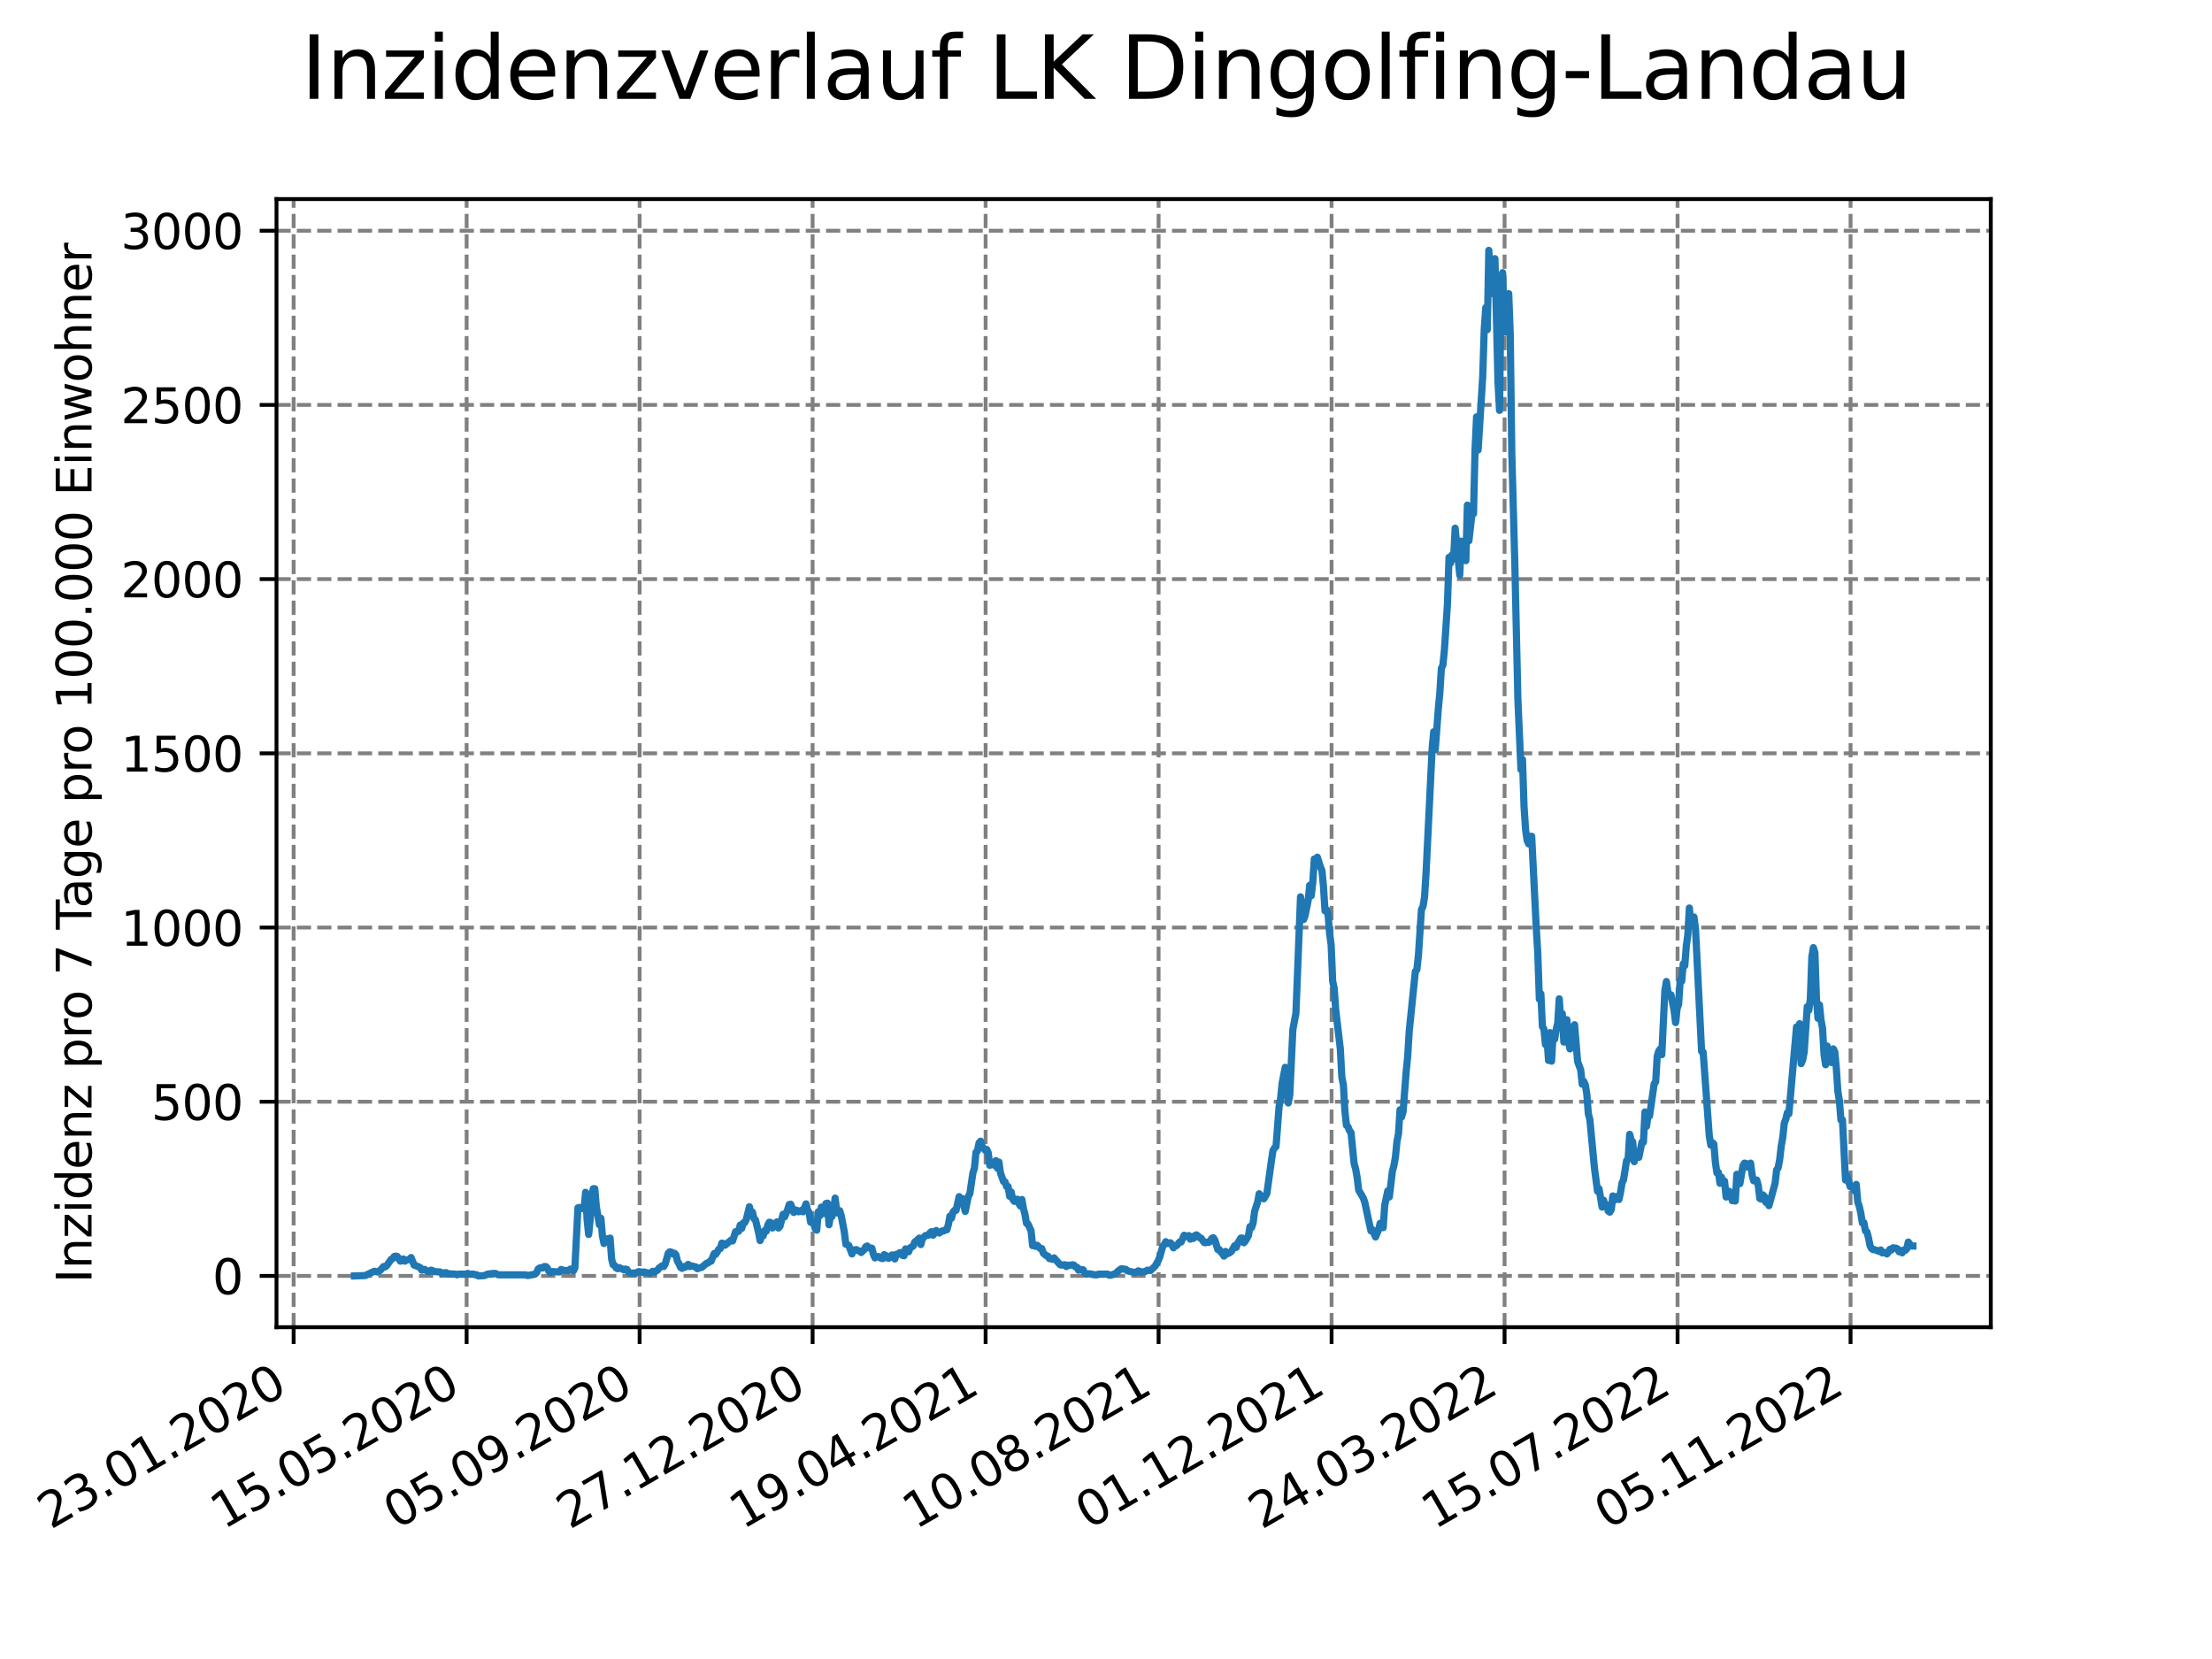 <?xml version="1.0" encoding="utf-8" standalone="no"?>
<!DOCTYPE svg PUBLIC "-//W3C//DTD SVG 1.1//EN"
  "http://www.w3.org/Graphics/SVG/1.1/DTD/svg11.dtd">
<svg xmlns:xlink="http://www.w3.org/1999/xlink" width="460.8pt" height="345.6pt" viewBox="0 0 460.8 345.6" xmlns="http://www.w3.org/2000/svg" version="1.1">
 <defs>
  <style type="text/css">*{stroke-linejoin: round; stroke-linecap: butt}</style>
 </defs>
 <g id="figure_1">
  <g id="patch_1">
   <path d="M 0 345.6 
L 460.8 345.6 
L 460.8 0 
L 0 0 
z
" style="fill: #ffffff"/>
  </g>
  <g id="axes_1">
   <g id="patch_2">
    <path d="M 57.6 276.48 
L 414.72 276.48 
L 414.72 41.472 
L 57.6 41.472 
z
" style="fill: #ffffff"/>
   </g>
   <g id="matplotlib.axis_1">
    <g id="xtick_1">
     <g id="line2d_1">
      <path d="M 61.169 276.48 
L 61.169 41.472 
" clip-path="url(#p2e9c3e1e3f)" style="fill: none; stroke-dasharray: 2.96,1.28; stroke-dashoffset: 0; stroke: #808080; stroke-width: 0.8"/>
     </g>
     <g id="line2d_2">
      <defs>
       <path id="ma93f557220" d="M 0 0 
L 0 3.5 
" style="stroke: #000000; stroke-width: 0.8"/>
      </defs>
      <g>
       <use xlink:href="#ma93f557220" x="61.169" y="276.48" style="stroke: #000000; stroke-width: 0.8"/>
      </g>
     </g>
     <g id="text_1">
      <!-- 23.01.2020 -->
      <g transform="translate(10.544 318.689) rotate(-30) scale(0.1 -0.1)">
       <defs>
        <path id="DejaVuSans-32" d="M 1228 531 
L 3431 531 
L 3431 0 
L 469 0 
L 469 531 
Q 828 903 1448 1529 
Q 2069 2156 2228 2338 
Q 2531 2678 2651 2914 
Q 2772 3150 2772 3378 
Q 2772 3750 2511 3984 
Q 2250 4219 1831 4219 
Q 1534 4219 1204 4116 
Q 875 4013 500 3803 
L 500 4441 
Q 881 4594 1212 4672 
Q 1544 4750 1819 4750 
Q 2544 4750 2975 4387 
Q 3406 4025 3406 3419 
Q 3406 3131 3298 2873 
Q 3191 2616 2906 2266 
Q 2828 2175 2409 1742 
Q 1991 1309 1228 531 
z
" transform="scale(0.016)"/>
        <path id="DejaVuSans-33" d="M 2597 2516 
Q 3050 2419 3304 2112 
Q 3559 1806 3559 1356 
Q 3559 666 3084 287 
Q 2609 -91 1734 -91 
Q 1441 -91 1130 -33 
Q 819 25 488 141 
L 488 750 
Q 750 597 1062 519 
Q 1375 441 1716 441 
Q 2309 441 2620 675 
Q 2931 909 2931 1356 
Q 2931 1769 2642 2001 
Q 2353 2234 1838 2234 
L 1294 2234 
L 1294 2753 
L 1863 2753 
Q 2328 2753 2575 2939 
Q 2822 3125 2822 3475 
Q 2822 3834 2567 4026 
Q 2313 4219 1838 4219 
Q 1578 4219 1281 4162 
Q 984 4106 628 3988 
L 628 4550 
Q 988 4650 1302 4700 
Q 1616 4750 1894 4750 
Q 2613 4750 3031 4423 
Q 3450 4097 3450 3541 
Q 3450 3153 3228 2886 
Q 3006 2619 2597 2516 
z
" transform="scale(0.016)"/>
        <path id="DejaVuSans-2e" d="M 684 794 
L 1344 794 
L 1344 0 
L 684 0 
L 684 794 
z
" transform="scale(0.016)"/>
        <path id="DejaVuSans-30" d="M 2034 4250 
Q 1547 4250 1301 3770 
Q 1056 3291 1056 2328 
Q 1056 1369 1301 889 
Q 1547 409 2034 409 
Q 2525 409 2770 889 
Q 3016 1369 3016 2328 
Q 3016 3291 2770 3770 
Q 2525 4250 2034 4250 
z
M 2034 4750 
Q 2819 4750 3233 4129 
Q 3647 3509 3647 2328 
Q 3647 1150 3233 529 
Q 2819 -91 2034 -91 
Q 1250 -91 836 529 
Q 422 1150 422 2328 
Q 422 3509 836 4129 
Q 1250 4750 2034 4750 
z
" transform="scale(0.016)"/>
        <path id="DejaVuSans-31" d="M 794 531 
L 1825 531 
L 1825 4091 
L 703 3866 
L 703 4441 
L 1819 4666 
L 2450 4666 
L 2450 531 
L 3481 531 
L 3481 0 
L 794 0 
L 794 531 
z
" transform="scale(0.016)"/>
       </defs>
       <use xlink:href="#DejaVuSans-32"/>
       <use xlink:href="#DejaVuSans-33" x="63.623"/>
       <use xlink:href="#DejaVuSans-2e" x="127.246"/>
       <use xlink:href="#DejaVuSans-30" x="159.033"/>
       <use xlink:href="#DejaVuSans-31" x="222.656"/>
       <use xlink:href="#DejaVuSans-2e" x="286.279"/>
       <use xlink:href="#DejaVuSans-32" x="318.066"/>
       <use xlink:href="#DejaVuSans-30" x="381.689"/>
       <use xlink:href="#DejaVuSans-32" x="445.312"/>
       <use xlink:href="#DejaVuSans-30" x="508.936"/>
      </g>
     </g>
    </g>
    <g id="xtick_2">
     <g id="line2d_3">
      <path d="M 97.206 276.48 
L 97.206 41.472 
" clip-path="url(#p2e9c3e1e3f)" style="fill: none; stroke-dasharray: 2.96,1.28; stroke-dashoffset: 0; stroke: #808080; stroke-width: 0.8"/>
     </g>
     <g id="line2d_4">
      <g>
       <use xlink:href="#ma93f557220" x="97.206" y="276.48" style="stroke: #000000; stroke-width: 0.8"/>
      </g>
     </g>
     <g id="text_2">
      <!-- 15.05.2020 -->
      <g transform="translate(46.581 318.689) rotate(-30) scale(0.1 -0.1)">
       <defs>
        <path id="DejaVuSans-35" d="M 691 4666 
L 3169 4666 
L 3169 4134 
L 1269 4134 
L 1269 2991 
Q 1406 3038 1543 3061 
Q 1681 3084 1819 3084 
Q 2600 3084 3056 2656 
Q 3513 2228 3513 1497 
Q 3513 744 3044 326 
Q 2575 -91 1722 -91 
Q 1428 -91 1123 -41 
Q 819 9 494 109 
L 494 744 
Q 775 591 1075 516 
Q 1375 441 1709 441 
Q 2250 441 2565 725 
Q 2881 1009 2881 1497 
Q 2881 1984 2565 2268 
Q 2250 2553 1709 2553 
Q 1456 2553 1204 2497 
Q 953 2441 691 2322 
L 691 4666 
z
" transform="scale(0.016)"/>
       </defs>
       <use xlink:href="#DejaVuSans-31"/>
       <use xlink:href="#DejaVuSans-35" x="63.623"/>
       <use xlink:href="#DejaVuSans-2e" x="127.246"/>
       <use xlink:href="#DejaVuSans-30" x="159.033"/>
       <use xlink:href="#DejaVuSans-35" x="222.656"/>
       <use xlink:href="#DejaVuSans-2e" x="286.279"/>
       <use xlink:href="#DejaVuSans-32" x="318.066"/>
       <use xlink:href="#DejaVuSans-30" x="381.689"/>
       <use xlink:href="#DejaVuSans-32" x="445.312"/>
       <use xlink:href="#DejaVuSans-30" x="508.936"/>
      </g>
     </g>
    </g>
    <g id="xtick_3">
     <g id="line2d_5">
      <path d="M 133.244 276.48 
L 133.244 41.472 
" clip-path="url(#p2e9c3e1e3f)" style="fill: none; stroke-dasharray: 2.96,1.28; stroke-dashoffset: 0; stroke: #808080; stroke-width: 0.8"/>
     </g>
     <g id="line2d_6">
      <g>
       <use xlink:href="#ma93f557220" x="133.244" y="276.48" style="stroke: #000000; stroke-width: 0.8"/>
      </g>
     </g>
     <g id="text_3">
      <!-- 05.09.2020 -->
      <g transform="translate(82.619 318.689) rotate(-30) scale(0.1 -0.1)">
       <defs>
        <path id="DejaVuSans-39" d="M 703 97 
L 703 672 
Q 941 559 1184 500 
Q 1428 441 1663 441 
Q 2288 441 2617 861 
Q 2947 1281 2994 2138 
Q 2813 1869 2534 1725 
Q 2256 1581 1919 1581 
Q 1219 1581 811 2004 
Q 403 2428 403 3163 
Q 403 3881 828 4315 
Q 1253 4750 1959 4750 
Q 2769 4750 3195 4129 
Q 3622 3509 3622 2328 
Q 3622 1225 3098 567 
Q 2575 -91 1691 -91 
Q 1453 -91 1209 -44 
Q 966 3 703 97 
z
M 1959 2075 
Q 2384 2075 2632 2365 
Q 2881 2656 2881 3163 
Q 2881 3666 2632 3958 
Q 2384 4250 1959 4250 
Q 1534 4250 1286 3958 
Q 1038 3666 1038 3163 
Q 1038 2656 1286 2365 
Q 1534 2075 1959 2075 
z
" transform="scale(0.016)"/>
       </defs>
       <use xlink:href="#DejaVuSans-30"/>
       <use xlink:href="#DejaVuSans-35" x="63.623"/>
       <use xlink:href="#DejaVuSans-2e" x="127.246"/>
       <use xlink:href="#DejaVuSans-30" x="159.033"/>
       <use xlink:href="#DejaVuSans-39" x="222.656"/>
       <use xlink:href="#DejaVuSans-2e" x="286.279"/>
       <use xlink:href="#DejaVuSans-32" x="318.066"/>
       <use xlink:href="#DejaVuSans-30" x="381.689"/>
       <use xlink:href="#DejaVuSans-32" x="445.312"/>
       <use xlink:href="#DejaVuSans-30" x="508.936"/>
      </g>
     </g>
    </g>
    <g id="xtick_4">
     <g id="line2d_7">
      <path d="M 169.281 276.48 
L 169.281 41.472 
" clip-path="url(#p2e9c3e1e3f)" style="fill: none; stroke-dasharray: 2.96,1.28; stroke-dashoffset: 0; stroke: #808080; stroke-width: 0.8"/>
     </g>
     <g id="line2d_8">
      <g>
       <use xlink:href="#ma93f557220" x="169.281" y="276.48" style="stroke: #000000; stroke-width: 0.8"/>
      </g>
     </g>
     <g id="text_4">
      <!-- 27.12.2020 -->
      <g transform="translate(118.656 318.689) rotate(-30) scale(0.1 -0.1)">
       <defs>
        <path id="DejaVuSans-37" d="M 525 4666 
L 3525 4666 
L 3525 4397 
L 1831 0 
L 1172 0 
L 2766 4134 
L 525 4134 
L 525 4666 
z
" transform="scale(0.016)"/>
       </defs>
       <use xlink:href="#DejaVuSans-32"/>
       <use xlink:href="#DejaVuSans-37" x="63.623"/>
       <use xlink:href="#DejaVuSans-2e" x="127.246"/>
       <use xlink:href="#DejaVuSans-31" x="159.033"/>
       <use xlink:href="#DejaVuSans-32" x="222.656"/>
       <use xlink:href="#DejaVuSans-2e" x="286.279"/>
       <use xlink:href="#DejaVuSans-32" x="318.066"/>
       <use xlink:href="#DejaVuSans-30" x="381.689"/>
       <use xlink:href="#DejaVuSans-32" x="445.312"/>
       <use xlink:href="#DejaVuSans-30" x="508.936"/>
      </g>
     </g>
    </g>
    <g id="xtick_5">
     <g id="line2d_9">
      <path d="M 205.318 276.48 
L 205.318 41.472 
" clip-path="url(#p2e9c3e1e3f)" style="fill: none; stroke-dasharray: 2.96,1.28; stroke-dashoffset: 0; stroke: #808080; stroke-width: 0.8"/>
     </g>
     <g id="line2d_10">
      <g>
       <use xlink:href="#ma93f557220" x="205.318" y="276.48" style="stroke: #000000; stroke-width: 0.8"/>
      </g>
     </g>
     <g id="text_5">
      <!-- 19.04.2021 -->
      <g transform="translate(154.693 318.689) rotate(-30) scale(0.1 -0.1)">
       <defs>
        <path id="DejaVuSans-34" d="M 2419 4116 
L 825 1625 
L 2419 1625 
L 2419 4116 
z
M 2253 4666 
L 3047 4666 
L 3047 1625 
L 3713 1625 
L 3713 1100 
L 3047 1100 
L 3047 0 
L 2419 0 
L 2419 1100 
L 313 1100 
L 313 1709 
L 2253 4666 
z
" transform="scale(0.016)"/>
       </defs>
       <use xlink:href="#DejaVuSans-31"/>
       <use xlink:href="#DejaVuSans-39" x="63.623"/>
       <use xlink:href="#DejaVuSans-2e" x="127.246"/>
       <use xlink:href="#DejaVuSans-30" x="159.033"/>
       <use xlink:href="#DejaVuSans-34" x="222.656"/>
       <use xlink:href="#DejaVuSans-2e" x="286.279"/>
       <use xlink:href="#DejaVuSans-32" x="318.066"/>
       <use xlink:href="#DejaVuSans-30" x="381.689"/>
       <use xlink:href="#DejaVuSans-32" x="445.312"/>
       <use xlink:href="#DejaVuSans-31" x="508.936"/>
      </g>
     </g>
    </g>
    <g id="xtick_6">
     <g id="line2d_11">
      <path d="M 241.356 276.48 
L 241.356 41.472 
" clip-path="url(#p2e9c3e1e3f)" style="fill: none; stroke-dasharray: 2.96,1.28; stroke-dashoffset: 0; stroke: #808080; stroke-width: 0.8"/>
     </g>
     <g id="line2d_12">
      <g>
       <use xlink:href="#ma93f557220" x="241.356" y="276.48" style="stroke: #000000; stroke-width: 0.8"/>
      </g>
     </g>
     <g id="text_6">
      <!-- 10.08.2021 -->
      <g transform="translate(190.73 318.689) rotate(-30) scale(0.1 -0.1)">
       <defs>
        <path id="DejaVuSans-38" d="M 2034 2216 
Q 1584 2216 1326 1975 
Q 1069 1734 1069 1313 
Q 1069 891 1326 650 
Q 1584 409 2034 409 
Q 2484 409 2743 651 
Q 3003 894 3003 1313 
Q 3003 1734 2745 1975 
Q 2488 2216 2034 2216 
z
M 1403 2484 
Q 997 2584 770 2862 
Q 544 3141 544 3541 
Q 544 4100 942 4425 
Q 1341 4750 2034 4750 
Q 2731 4750 3128 4425 
Q 3525 4100 3525 3541 
Q 3525 3141 3298 2862 
Q 3072 2584 2669 2484 
Q 3125 2378 3379 2068 
Q 3634 1759 3634 1313 
Q 3634 634 3220 271 
Q 2806 -91 2034 -91 
Q 1263 -91 848 271 
Q 434 634 434 1313 
Q 434 1759 690 2068 
Q 947 2378 1403 2484 
z
M 1172 3481 
Q 1172 3119 1398 2916 
Q 1625 2713 2034 2713 
Q 2441 2713 2670 2916 
Q 2900 3119 2900 3481 
Q 2900 3844 2670 4047 
Q 2441 4250 2034 4250 
Q 1625 4250 1398 4047 
Q 1172 3844 1172 3481 
z
" transform="scale(0.016)"/>
       </defs>
       <use xlink:href="#DejaVuSans-31"/>
       <use xlink:href="#DejaVuSans-30" x="63.623"/>
       <use xlink:href="#DejaVuSans-2e" x="127.246"/>
       <use xlink:href="#DejaVuSans-30" x="159.033"/>
       <use xlink:href="#DejaVuSans-38" x="222.656"/>
       <use xlink:href="#DejaVuSans-2e" x="286.279"/>
       <use xlink:href="#DejaVuSans-32" x="318.066"/>
       <use xlink:href="#DejaVuSans-30" x="381.689"/>
       <use xlink:href="#DejaVuSans-32" x="445.312"/>
       <use xlink:href="#DejaVuSans-31" x="508.936"/>
      </g>
     </g>
    </g>
    <g id="xtick_7">
     <g id="line2d_13">
      <path d="M 277.393 276.48 
L 277.393 41.472 
" clip-path="url(#p2e9c3e1e3f)" style="fill: none; stroke-dasharray: 2.96,1.28; stroke-dashoffset: 0; stroke: #808080; stroke-width: 0.8"/>
     </g>
     <g id="line2d_14">
      <g>
       <use xlink:href="#ma93f557220" x="277.393" y="276.48" style="stroke: #000000; stroke-width: 0.8"/>
      </g>
     </g>
     <g id="text_7">
      <!-- 01.12.2021 -->
      <g transform="translate(226.768 318.689) rotate(-30) scale(0.1 -0.1)">
       <use xlink:href="#DejaVuSans-30"/>
       <use xlink:href="#DejaVuSans-31" x="63.623"/>
       <use xlink:href="#DejaVuSans-2e" x="127.246"/>
       <use xlink:href="#DejaVuSans-31" x="159.033"/>
       <use xlink:href="#DejaVuSans-32" x="222.656"/>
       <use xlink:href="#DejaVuSans-2e" x="286.279"/>
       <use xlink:href="#DejaVuSans-32" x="318.066"/>
       <use xlink:href="#DejaVuSans-30" x="381.689"/>
       <use xlink:href="#DejaVuSans-32" x="445.312"/>
       <use xlink:href="#DejaVuSans-31" x="508.936"/>
      </g>
     </g>
    </g>
    <g id="xtick_8">
     <g id="line2d_15">
      <path d="M 313.43 276.48 
L 313.43 41.472 
" clip-path="url(#p2e9c3e1e3f)" style="fill: none; stroke-dasharray: 2.96,1.28; stroke-dashoffset: 0; stroke: #808080; stroke-width: 0.8"/>
     </g>
     <g id="line2d_16">
      <g>
       <use xlink:href="#ma93f557220" x="313.43" y="276.48" style="stroke: #000000; stroke-width: 0.8"/>
      </g>
     </g>
     <g id="text_8">
      <!-- 24.03.2022 -->
      <g transform="translate(262.805 318.689) rotate(-30) scale(0.1 -0.1)">
       <use xlink:href="#DejaVuSans-32"/>
       <use xlink:href="#DejaVuSans-34" x="63.623"/>
       <use xlink:href="#DejaVuSans-2e" x="127.246"/>
       <use xlink:href="#DejaVuSans-30" x="159.033"/>
       <use xlink:href="#DejaVuSans-33" x="222.656"/>
       <use xlink:href="#DejaVuSans-2e" x="286.279"/>
       <use xlink:href="#DejaVuSans-32" x="318.066"/>
       <use xlink:href="#DejaVuSans-30" x="381.689"/>
       <use xlink:href="#DejaVuSans-32" x="445.312"/>
       <use xlink:href="#DejaVuSans-32" x="508.936"/>
      </g>
     </g>
    </g>
    <g id="xtick_9">
     <g id="line2d_17">
      <path d="M 349.468 276.48 
L 349.468 41.472 
" clip-path="url(#p2e9c3e1e3f)" style="fill: none; stroke-dasharray: 2.96,1.28; stroke-dashoffset: 0; stroke: #808080; stroke-width: 0.8"/>
     </g>
     <g id="line2d_18">
      <g>
       <use xlink:href="#ma93f557220" x="349.468" y="276.48" style="stroke: #000000; stroke-width: 0.8"/>
      </g>
     </g>
     <g id="text_9">
      <!-- 15.07.2022 -->
      <g transform="translate(298.842 318.689) rotate(-30) scale(0.1 -0.1)">
       <use xlink:href="#DejaVuSans-31"/>
       <use xlink:href="#DejaVuSans-35" x="63.623"/>
       <use xlink:href="#DejaVuSans-2e" x="127.246"/>
       <use xlink:href="#DejaVuSans-30" x="159.033"/>
       <use xlink:href="#DejaVuSans-37" x="222.656"/>
       <use xlink:href="#DejaVuSans-2e" x="286.279"/>
       <use xlink:href="#DejaVuSans-32" x="318.066"/>
       <use xlink:href="#DejaVuSans-30" x="381.689"/>
       <use xlink:href="#DejaVuSans-32" x="445.312"/>
       <use xlink:href="#DejaVuSans-32" x="508.936"/>
      </g>
     </g>
    </g>
    <g id="xtick_10">
     <g id="line2d_19">
      <path d="M 385.505 276.48 
L 385.505 41.472 
" clip-path="url(#p2e9c3e1e3f)" style="fill: none; stroke-dasharray: 2.96,1.28; stroke-dashoffset: 0; stroke: #808080; stroke-width: 0.8"/>
     </g>
     <g id="line2d_20">
      <g>
       <use xlink:href="#ma93f557220" x="385.505" y="276.48" style="stroke: #000000; stroke-width: 0.8"/>
      </g>
     </g>
     <g id="text_10">
      <!-- 05.11.2022 -->
      <g transform="translate(334.88 318.689) rotate(-30) scale(0.1 -0.1)">
       <use xlink:href="#DejaVuSans-30"/>
       <use xlink:href="#DejaVuSans-35" x="63.623"/>
       <use xlink:href="#DejaVuSans-2e" x="127.246"/>
       <use xlink:href="#DejaVuSans-31" x="159.033"/>
       <use xlink:href="#DejaVuSans-31" x="222.656"/>
       <use xlink:href="#DejaVuSans-2e" x="286.279"/>
       <use xlink:href="#DejaVuSans-32" x="318.066"/>
       <use xlink:href="#DejaVuSans-30" x="381.689"/>
       <use xlink:href="#DejaVuSans-32" x="445.312"/>
       <use xlink:href="#DejaVuSans-32" x="508.936"/>
      </g>
     </g>
    </g>
   </g>
   <g id="matplotlib.axis_2">
    <g id="ytick_1">
     <g id="line2d_21">
      <path d="M 57.6 265.798 
L 414.72 265.798 
" clip-path="url(#p2e9c3e1e3f)" style="fill: none; stroke-dasharray: 2.96,1.28; stroke-dashoffset: 0; stroke: #808080; stroke-width: 0.8"/>
     </g>
     <g id="line2d_22">
      <defs>
       <path id="mf5074504e2" d="M 0 0 
L -3.5 0 
" style="stroke: #000000; stroke-width: 0.8"/>
      </defs>
      <g>
       <use xlink:href="#mf5074504e2" x="57.6" y="265.798" style="stroke: #000000; stroke-width: 0.8"/>
      </g>
     </g>
     <g id="text_11">
      <!-- 0 -->
      <g transform="translate(44.237 269.597) scale(0.1 -0.1)">
       <use xlink:href="#DejaVuSans-30"/>
      </g>
     </g>
    </g>
    <g id="ytick_2">
     <g id="line2d_23">
      <path d="M 57.6 229.509 
L 414.72 229.509 
" clip-path="url(#p2e9c3e1e3f)" style="fill: none; stroke-dasharray: 2.96,1.28; stroke-dashoffset: 0; stroke: #808080; stroke-width: 0.8"/>
     </g>
     <g id="line2d_24">
      <g>
       <use xlink:href="#mf5074504e2" x="57.6" y="229.509" style="stroke: #000000; stroke-width: 0.8"/>
      </g>
     </g>
     <g id="text_12">
      <!-- 500 -->
      <g transform="translate(31.512 233.308) scale(0.1 -0.1)">
       <use xlink:href="#DejaVuSans-35"/>
       <use xlink:href="#DejaVuSans-30" x="63.623"/>
       <use xlink:href="#DejaVuSans-30" x="127.246"/>
      </g>
     </g>
    </g>
    <g id="ytick_3">
     <g id="line2d_25">
      <path d="M 57.6 193.22 
L 414.72 193.22 
" clip-path="url(#p2e9c3e1e3f)" style="fill: none; stroke-dasharray: 2.96,1.28; stroke-dashoffset: 0; stroke: #808080; stroke-width: 0.8"/>
     </g>
     <g id="line2d_26">
      <g>
       <use xlink:href="#mf5074504e2" x="57.6" y="193.22" style="stroke: #000000; stroke-width: 0.8"/>
      </g>
     </g>
     <g id="text_13">
      <!-- 1000 -->
      <g transform="translate(25.15 197.019) scale(0.1 -0.1)">
       <use xlink:href="#DejaVuSans-31"/>
       <use xlink:href="#DejaVuSans-30" x="63.623"/>
       <use xlink:href="#DejaVuSans-30" x="127.246"/>
       <use xlink:href="#DejaVuSans-30" x="190.869"/>
      </g>
     </g>
    </g>
    <g id="ytick_4">
     <g id="line2d_27">
      <path d="M 57.6 156.931 
L 414.72 156.931 
" clip-path="url(#p2e9c3e1e3f)" style="fill: none; stroke-dasharray: 2.96,1.28; stroke-dashoffset: 0; stroke: #808080; stroke-width: 0.8"/>
     </g>
     <g id="line2d_28">
      <g>
       <use xlink:href="#mf5074504e2" x="57.6" y="156.931" style="stroke: #000000; stroke-width: 0.8"/>
      </g>
     </g>
     <g id="text_14">
      <!-- 1500 -->
      <g transform="translate(25.15 160.73) scale(0.1 -0.1)">
       <use xlink:href="#DejaVuSans-31"/>
       <use xlink:href="#DejaVuSans-35" x="63.623"/>
       <use xlink:href="#DejaVuSans-30" x="127.246"/>
       <use xlink:href="#DejaVuSans-30" x="190.869"/>
      </g>
     </g>
    </g>
    <g id="ytick_5">
     <g id="line2d_29">
      <path d="M 57.6 120.642 
L 414.72 120.642 
" clip-path="url(#p2e9c3e1e3f)" style="fill: none; stroke-dasharray: 2.96,1.28; stroke-dashoffset: 0; stroke: #808080; stroke-width: 0.8"/>
     </g>
     <g id="line2d_30">
      <g>
       <use xlink:href="#mf5074504e2" x="57.6" y="120.642" style="stroke: #000000; stroke-width: 0.8"/>
      </g>
     </g>
     <g id="text_15">
      <!-- 2000 -->
      <g transform="translate(25.15 124.441) scale(0.1 -0.1)">
       <use xlink:href="#DejaVuSans-32"/>
       <use xlink:href="#DejaVuSans-30" x="63.623"/>
       <use xlink:href="#DejaVuSans-30" x="127.246"/>
       <use xlink:href="#DejaVuSans-30" x="190.869"/>
      </g>
     </g>
    </g>
    <g id="ytick_6">
     <g id="line2d_31">
      <path d="M 57.6 84.353 
L 414.72 84.353 
" clip-path="url(#p2e9c3e1e3f)" style="fill: none; stroke-dasharray: 2.96,1.28; stroke-dashoffset: 0; stroke: #808080; stroke-width: 0.8"/>
     </g>
     <g id="line2d_32">
      <g>
       <use xlink:href="#mf5074504e2" x="57.6" y="84.353" style="stroke: #000000; stroke-width: 0.8"/>
      </g>
     </g>
     <g id="text_16">
      <!-- 2500 -->
      <g transform="translate(25.15 88.152) scale(0.1 -0.1)">
       <use xlink:href="#DejaVuSans-32"/>
       <use xlink:href="#DejaVuSans-35" x="63.623"/>
       <use xlink:href="#DejaVuSans-30" x="127.246"/>
       <use xlink:href="#DejaVuSans-30" x="190.869"/>
      </g>
     </g>
    </g>
    <g id="ytick_7">
     <g id="line2d_33">
      <path d="M 57.6 48.064 
L 414.72 48.064 
" clip-path="url(#p2e9c3e1e3f)" style="fill: none; stroke-dasharray: 2.96,1.28; stroke-dashoffset: 0; stroke: #808080; stroke-width: 0.8"/>
     </g>
     <g id="line2d_34">
      <g>
       <use xlink:href="#mf5074504e2" x="57.6" y="48.064" style="stroke: #000000; stroke-width: 0.8"/>
      </g>
     </g>
     <g id="text_17">
      <!-- 3000 -->
      <g transform="translate(25.15 51.863) scale(0.1 -0.1)">
       <use xlink:href="#DejaVuSans-33"/>
       <use xlink:href="#DejaVuSans-30" x="63.623"/>
       <use xlink:href="#DejaVuSans-30" x="127.246"/>
       <use xlink:href="#DejaVuSans-30" x="190.869"/>
      </g>
     </g>
    </g>
    <g id="text_18">
     <!-- Inzidenz pro 7 Tage pro 100.000 Einwohner -->
     <g transform="translate(19.07 267.301) rotate(-90) scale(0.1 -0.1)">
      <defs>
       <path id="DejaVuSans-49" d="M 628 4666 
L 1259 4666 
L 1259 0 
L 628 0 
L 628 4666 
z
" transform="scale(0.016)"/>
       <path id="DejaVuSans-6e" d="M 3513 2113 
L 3513 0 
L 2938 0 
L 2938 2094 
Q 2938 2591 2744 2837 
Q 2550 3084 2163 3084 
Q 1697 3084 1428 2787 
Q 1159 2491 1159 1978 
L 1159 0 
L 581 0 
L 581 3500 
L 1159 3500 
L 1159 2956 
Q 1366 3272 1645 3428 
Q 1925 3584 2291 3584 
Q 2894 3584 3203 3211 
Q 3513 2838 3513 2113 
z
" transform="scale(0.016)"/>
       <path id="DejaVuSans-7a" d="M 353 3500 
L 3084 3500 
L 3084 2975 
L 922 459 
L 3084 459 
L 3084 0 
L 275 0 
L 275 525 
L 2438 3041 
L 353 3041 
L 353 3500 
z
" transform="scale(0.016)"/>
       <path id="DejaVuSans-69" d="M 603 3500 
L 1178 3500 
L 1178 0 
L 603 0 
L 603 3500 
z
M 603 4863 
L 1178 4863 
L 1178 4134 
L 603 4134 
L 603 4863 
z
" transform="scale(0.016)"/>
       <path id="DejaVuSans-64" d="M 2906 2969 
L 2906 4863 
L 3481 4863 
L 3481 0 
L 2906 0 
L 2906 525 
Q 2725 213 2448 61 
Q 2172 -91 1784 -91 
Q 1150 -91 751 415 
Q 353 922 353 1747 
Q 353 2572 751 3078 
Q 1150 3584 1784 3584 
Q 2172 3584 2448 3432 
Q 2725 3281 2906 2969 
z
M 947 1747 
Q 947 1113 1208 752 
Q 1469 391 1925 391 
Q 2381 391 2643 752 
Q 2906 1113 2906 1747 
Q 2906 2381 2643 2742 
Q 2381 3103 1925 3103 
Q 1469 3103 1208 2742 
Q 947 2381 947 1747 
z
" transform="scale(0.016)"/>
       <path id="DejaVuSans-65" d="M 3597 1894 
L 3597 1613 
L 953 1613 
Q 991 1019 1311 708 
Q 1631 397 2203 397 
Q 2534 397 2845 478 
Q 3156 559 3463 722 
L 3463 178 
Q 3153 47 2828 -22 
Q 2503 -91 2169 -91 
Q 1331 -91 842 396 
Q 353 884 353 1716 
Q 353 2575 817 3079 
Q 1281 3584 2069 3584 
Q 2775 3584 3186 3129 
Q 3597 2675 3597 1894 
z
M 3022 2063 
Q 3016 2534 2758 2815 
Q 2500 3097 2075 3097 
Q 1594 3097 1305 2825 
Q 1016 2553 972 2059 
L 3022 2063 
z
" transform="scale(0.016)"/>
       <path id="DejaVuSans-20" transform="scale(0.016)"/>
       <path id="DejaVuSans-70" d="M 1159 525 
L 1159 -1331 
L 581 -1331 
L 581 3500 
L 1159 3500 
L 1159 2969 
Q 1341 3281 1617 3432 
Q 1894 3584 2278 3584 
Q 2916 3584 3314 3078 
Q 3713 2572 3713 1747 
Q 3713 922 3314 415 
Q 2916 -91 2278 -91 
Q 1894 -91 1617 61 
Q 1341 213 1159 525 
z
M 3116 1747 
Q 3116 2381 2855 2742 
Q 2594 3103 2138 3103 
Q 1681 3103 1420 2742 
Q 1159 2381 1159 1747 
Q 1159 1113 1420 752 
Q 1681 391 2138 391 
Q 2594 391 2855 752 
Q 3116 1113 3116 1747 
z
" transform="scale(0.016)"/>
       <path id="DejaVuSans-72" d="M 2631 2963 
Q 2534 3019 2420 3045 
Q 2306 3072 2169 3072 
Q 1681 3072 1420 2755 
Q 1159 2438 1159 1844 
L 1159 0 
L 581 0 
L 581 3500 
L 1159 3500 
L 1159 2956 
Q 1341 3275 1631 3429 
Q 1922 3584 2338 3584 
Q 2397 3584 2469 3576 
Q 2541 3569 2628 3553 
L 2631 2963 
z
" transform="scale(0.016)"/>
       <path id="DejaVuSans-6f" d="M 1959 3097 
Q 1497 3097 1228 2736 
Q 959 2375 959 1747 
Q 959 1119 1226 758 
Q 1494 397 1959 397 
Q 2419 397 2687 759 
Q 2956 1122 2956 1747 
Q 2956 2369 2687 2733 
Q 2419 3097 1959 3097 
z
M 1959 3584 
Q 2709 3584 3137 3096 
Q 3566 2609 3566 1747 
Q 3566 888 3137 398 
Q 2709 -91 1959 -91 
Q 1206 -91 779 398 
Q 353 888 353 1747 
Q 353 2609 779 3096 
Q 1206 3584 1959 3584 
z
" transform="scale(0.016)"/>
       <path id="DejaVuSans-54" d="M -19 4666 
L 3928 4666 
L 3928 4134 
L 2272 4134 
L 2272 0 
L 1638 0 
L 1638 4134 
L -19 4134 
L -19 4666 
z
" transform="scale(0.016)"/>
       <path id="DejaVuSans-61" d="M 2194 1759 
Q 1497 1759 1228 1600 
Q 959 1441 959 1056 
Q 959 750 1161 570 
Q 1363 391 1709 391 
Q 2188 391 2477 730 
Q 2766 1069 2766 1631 
L 2766 1759 
L 2194 1759 
z
M 3341 1997 
L 3341 0 
L 2766 0 
L 2766 531 
Q 2569 213 2275 61 
Q 1981 -91 1556 -91 
Q 1019 -91 701 211 
Q 384 513 384 1019 
Q 384 1609 779 1909 
Q 1175 2209 1959 2209 
L 2766 2209 
L 2766 2266 
Q 2766 2663 2505 2880 
Q 2244 3097 1772 3097 
Q 1472 3097 1187 3025 
Q 903 2953 641 2809 
L 641 3341 
Q 956 3463 1253 3523 
Q 1550 3584 1831 3584 
Q 2591 3584 2966 3190 
Q 3341 2797 3341 1997 
z
" transform="scale(0.016)"/>
       <path id="DejaVuSans-67" d="M 2906 1791 
Q 2906 2416 2648 2759 
Q 2391 3103 1925 3103 
Q 1463 3103 1205 2759 
Q 947 2416 947 1791 
Q 947 1169 1205 825 
Q 1463 481 1925 481 
Q 2391 481 2648 825 
Q 2906 1169 2906 1791 
z
M 3481 434 
Q 3481 -459 3084 -895 
Q 2688 -1331 1869 -1331 
Q 1566 -1331 1297 -1286 
Q 1028 -1241 775 -1147 
L 775 -588 
Q 1028 -725 1275 -790 
Q 1522 -856 1778 -856 
Q 2344 -856 2625 -561 
Q 2906 -266 2906 331 
L 2906 616 
Q 2728 306 2450 153 
Q 2172 0 1784 0 
Q 1141 0 747 490 
Q 353 981 353 1791 
Q 353 2603 747 3093 
Q 1141 3584 1784 3584 
Q 2172 3584 2450 3431 
Q 2728 3278 2906 2969 
L 2906 3500 
L 3481 3500 
L 3481 434 
z
" transform="scale(0.016)"/>
       <path id="DejaVuSans-45" d="M 628 4666 
L 3578 4666 
L 3578 4134 
L 1259 4134 
L 1259 2753 
L 3481 2753 
L 3481 2222 
L 1259 2222 
L 1259 531 
L 3634 531 
L 3634 0 
L 628 0 
L 628 4666 
z
" transform="scale(0.016)"/>
       <path id="DejaVuSans-77" d="M 269 3500 
L 844 3500 
L 1563 769 
L 2278 3500 
L 2956 3500 
L 3675 769 
L 4391 3500 
L 4966 3500 
L 4050 0 
L 3372 0 
L 2619 2869 
L 1863 0 
L 1184 0 
L 269 3500 
z
" transform="scale(0.016)"/>
       <path id="DejaVuSans-68" d="M 3513 2113 
L 3513 0 
L 2938 0 
L 2938 2094 
Q 2938 2591 2744 2837 
Q 2550 3084 2163 3084 
Q 1697 3084 1428 2787 
Q 1159 2491 1159 1978 
L 1159 0 
L 581 0 
L 581 4863 
L 1159 4863 
L 1159 2956 
Q 1366 3272 1645 3428 
Q 1925 3584 2291 3584 
Q 2894 3584 3203 3211 
Q 3513 2838 3513 2113 
z
" transform="scale(0.016)"/>
      </defs>
      <use xlink:href="#DejaVuSans-49"/>
      <use xlink:href="#DejaVuSans-6e" x="29.492"/>
      <use xlink:href="#DejaVuSans-7a" x="92.871"/>
      <use xlink:href="#DejaVuSans-69" x="145.361"/>
      <use xlink:href="#DejaVuSans-64" x="173.145"/>
      <use xlink:href="#DejaVuSans-65" x="236.621"/>
      <use xlink:href="#DejaVuSans-6e" x="298.145"/>
      <use xlink:href="#DejaVuSans-7a" x="361.523"/>
      <use xlink:href="#DejaVuSans-20" x="414.014"/>
      <use xlink:href="#DejaVuSans-70" x="445.801"/>
      <use xlink:href="#DejaVuSans-72" x="509.277"/>
      <use xlink:href="#DejaVuSans-6f" x="548.141"/>
      <use xlink:href="#DejaVuSans-20" x="609.322"/>
      <use xlink:href="#DejaVuSans-37" x="641.109"/>
      <use xlink:href="#DejaVuSans-20" x="704.732"/>
      <use xlink:href="#DejaVuSans-54" x="736.52"/>
      <use xlink:href="#DejaVuSans-61" x="781.104"/>
      <use xlink:href="#DejaVuSans-67" x="842.383"/>
      <use xlink:href="#DejaVuSans-65" x="905.859"/>
      <use xlink:href="#DejaVuSans-20" x="967.383"/>
      <use xlink:href="#DejaVuSans-70" x="999.17"/>
      <use xlink:href="#DejaVuSans-72" x="1062.646"/>
      <use xlink:href="#DejaVuSans-6f" x="1101.51"/>
      <use xlink:href="#DejaVuSans-20" x="1162.691"/>
      <use xlink:href="#DejaVuSans-31" x="1194.479"/>
      <use xlink:href="#DejaVuSans-30" x="1258.102"/>
      <use xlink:href="#DejaVuSans-30" x="1321.725"/>
      <use xlink:href="#DejaVuSans-2e" x="1385.348"/>
      <use xlink:href="#DejaVuSans-30" x="1417.135"/>
      <use xlink:href="#DejaVuSans-30" x="1480.758"/>
      <use xlink:href="#DejaVuSans-30" x="1544.381"/>
      <use xlink:href="#DejaVuSans-20" x="1608.004"/>
      <use xlink:href="#DejaVuSans-45" x="1639.791"/>
      <use xlink:href="#DejaVuSans-69" x="1702.975"/>
      <use xlink:href="#DejaVuSans-6e" x="1730.758"/>
      <use xlink:href="#DejaVuSans-77" x="1794.137"/>
      <use xlink:href="#DejaVuSans-6f" x="1875.924"/>
      <use xlink:href="#DejaVuSans-68" x="1937.105"/>
      <use xlink:href="#DejaVuSans-6e" x="2000.484"/>
      <use xlink:href="#DejaVuSans-65" x="2063.863"/>
      <use xlink:href="#DejaVuSans-72" x="2125.387"/>
     </g>
    </g>
   </g>
   <g id="line2d_35">
    <path d="M 73.833 265.798 
L 76.065 265.723 
L 77.979 264.822 
L 78.616 264.972 
L 79.254 264.597 
L 79.892 263.846 
L 80.211 263.921 
L 80.53 263.696 
L 81.487 262.345 
L 81.806 262.195 
L 82.124 261.744 
L 82.443 261.669 
L 82.762 261.744 
L 83.4 262.72 
L 83.719 262.645 
L 84.038 262.27 
L 84.357 262.72 
L 84.676 262.495 
L 85.314 262.345 
L 85.633 261.969 
L 86.27 263.546 
L 86.908 263.771 
L 87.546 264.071 
L 87.865 264.597 
L 88.184 264.447 
L 88.503 264.447 
L 89.141 264.897 
L 89.46 264.897 
L 89.778 264.597 
L 90.097 264.672 
L 90.416 264.897 
L 91.692 264.972 
L 92.011 265.272 
L 92.33 265.272 
L 92.649 265.122 
L 92.968 265.122 
L 93.286 265.347 
L 94.881 265.422 
L 95.2 265.573 
L 95.519 265.422 
L 97.113 265.422 
L 97.432 265.272 
L 97.751 265.422 
L 98.708 265.422 
L 99.027 265.573 
L 99.346 265.573 
L 99.665 265.798 
L 100.94 265.723 
L 101.578 265.422 
L 102.216 265.347 
L 102.854 265.272 
L 103.173 265.272 
L 103.811 265.573 
L 109.551 265.573 
L 109.87 265.723 
L 111.465 265.422 
L 111.784 265.122 
L 112.102 264.372 
L 112.421 264.146 
L 112.74 264.071 
L 113.059 264.146 
L 113.378 263.846 
L 113.697 263.846 
L 114.016 264.146 
L 114.335 264.822 
L 114.654 265.122 
L 114.973 264.897 
L 116.567 264.972 
L 116.886 264.447 
L 117.524 264.672 
L 118.481 264.672 
L 118.8 264.372 
L 119.437 264.747 
L 119.756 264.146 
L 120.394 251.61 
L 120.713 251.535 
L 121.351 251.76 
L 121.67 251.835 
L 121.989 248.382 
L 122.308 254.162 
L 122.627 257.165 
L 122.945 254.012 
L 123.264 249.208 
L 123.583 247.631 
L 123.902 247.631 
L 124.221 251.31 
L 124.859 255.138 
L 125.178 253.787 
L 125.497 257.465 
L 125.816 259.042 
L 126.454 258.066 
L 126.772 258.141 
L 127.091 257.916 
L 127.41 262.27 
L 127.729 263.471 
L 128.048 263.621 
L 128.367 264.146 
L 128.686 264.296 
L 129.005 264.071 
L 129.962 264.522 
L 130.281 264.372 
L 130.599 264.447 
L 130.918 264.972 
L 131.237 265.197 
L 132.513 265.197 
L 132.832 264.972 
L 133.151 264.897 
L 133.789 265.047 
L 134.107 264.972 
L 135.383 265.272 
L 136.021 264.822 
L 136.34 264.972 
L 136.978 264.597 
L 137.297 264.146 
L 137.934 263.696 
L 138.253 263.846 
L 138.572 263.321 
L 139.21 261.069 
L 139.529 260.768 
L 139.848 260.843 
L 140.167 261.219 
L 140.486 261.069 
L 140.805 261.369 
L 141.124 262.72 
L 141.443 263.246 
L 141.761 263.996 
L 142.08 264.221 
L 142.399 263.846 
L 142.718 263.996 
L 143.356 263.396 
L 143.675 263.846 
L 143.994 263.696 
L 144.951 263.921 
L 145.269 264.296 
L 145.907 264.071 
L 146.226 263.996 
L 147.183 263.17 
L 147.502 263.095 
L 147.821 262.795 
L 148.14 262.72 
L 148.778 261.144 
L 149.096 261.294 
L 149.734 260.243 
L 150.053 260.093 
L 150.372 258.967 
L 150.691 259.042 
L 151.01 259.417 
L 152.286 258.366 
L 152.605 258.516 
L 153.242 256.564 
L 153.561 256.64 
L 153.88 256.489 
L 154.199 255.213 
L 154.518 255.889 
L 154.837 254.763 
L 155.156 254.688 
L 155.475 254.012 
L 156.113 251.385 
L 156.431 252.661 
L 156.75 252.511 
L 157.069 253.862 
L 157.388 254.162 
L 158.026 256.79 
L 158.345 258.441 
L 158.664 257.39 
L 158.983 257.465 
L 159.302 256.339 
L 159.621 256.489 
L 159.94 255.213 
L 160.258 254.613 
L 160.577 254.688 
L 160.896 255.814 
L 161.853 254.538 
L 162.172 255.814 
L 162.491 255.438 
L 163.129 252.961 
L 163.448 253.487 
L 164.085 251.985 
L 164.404 250.934 
L 164.723 250.859 
L 165.361 252.586 
L 165.68 252.06 
L 165.999 252.135 
L 166.318 252.436 
L 166.637 252.361 
L 166.956 252.135 
L 167.275 252.436 
L 167.912 250.784 
L 168.231 252.06 
L 168.55 252.586 
L 168.869 254.613 
L 169.188 254.613 
L 169.507 254.913 
L 169.826 255.964 
L 170.145 256.264 
L 170.464 252.436 
L 170.783 253.261 
L 171.102 251.46 
L 171.42 252.586 
L 171.739 252.811 
L 172.058 250.709 
L 172.377 250.634 
L 172.696 255.138 
L 173.015 253.186 
L 173.334 253.412 
L 173.653 252.211 
L 173.972 249.583 
L 174.291 252.135 
L 174.61 252.736 
L 174.928 252.211 
L 175.247 253.261 
L 175.885 256.64 
L 176.204 259.192 
L 176.523 259.267 
L 176.842 259.492 
L 177.48 261.219 
L 177.799 260.393 
L 178.437 260.318 
L 178.755 260.543 
L 179.074 260.618 
L 179.393 260.918 
L 180.031 260.318 
L 180.35 259.717 
L 180.669 259.567 
L 180.988 259.943 
L 181.626 260.018 
L 181.945 261.294 
L 182.264 262.044 
L 182.582 261.819 
L 182.901 261.744 
L 183.539 262.119 
L 183.858 262.195 
L 184.177 261.369 
L 184.496 261.519 
L 184.815 262.044 
L 185.134 262.119 
L 185.453 261.894 
L 185.772 261.444 
L 186.09 261.444 
L 186.409 262.27 
L 186.728 261.294 
L 187.047 261.294 
L 187.366 260.993 
L 187.685 260.918 
L 188.004 261.519 
L 188.323 261.594 
L 188.642 260.168 
L 188.961 260.618 
L 189.28 260.768 
L 189.599 259.943 
L 190.236 259.567 
L 190.555 258.741 
L 190.874 258.516 
L 191.512 257.916 
L 191.831 259.267 
L 192.15 258.066 
L 192.788 257.39 
L 193.426 257.315 
L 193.744 256.79 
L 194.063 256.564 
L 194.382 257.315 
L 195.02 256.339 
L 195.658 256.865 
L 196.296 256.414 
L 196.615 256.414 
L 196.934 256.189 
L 197.252 256.189 
L 197.571 255.063 
L 197.89 253.337 
L 198.209 253.787 
L 198.528 252.511 
L 198.847 252.135 
L 199.166 252.135 
L 199.804 249.283 
L 200.123 250.184 
L 200.442 249.658 
L 201.079 252.361 
L 201.717 249.208 
L 202.036 248.682 
L 202.674 244.328 
L 202.993 243.352 
L 203.312 240.049 
L 203.631 239.749 
L 203.95 238.098 
L 204.269 237.722 
L 204.588 238.773 
L 205.225 239.599 
L 205.544 239.449 
L 205.863 240.125 
L 206.182 242.752 
L 206.82 242.226 
L 207.139 242.752 
L 207.458 241.776 
L 207.777 243.352 
L 208.096 242.076 
L 208.414 244.328 
L 209.052 246.13 
L 209.371 246.205 
L 209.69 247.181 
L 210.009 247.181 
L 210.328 249.208 
L 210.647 248.307 
L 210.966 249.808 
L 211.285 250.259 
L 211.923 249.808 
L 212.241 250.709 
L 212.56 251.235 
L 212.879 249.883 
L 213.198 251.76 
L 213.517 252.961 
L 213.836 254.838 
L 214.155 254.988 
L 214.793 256.414 
L 215.112 259.492 
L 215.431 259.267 
L 215.749 259.642 
L 216.068 259.417 
L 216.706 260.093 
L 217.025 260.093 
L 217.344 261.069 
L 217.982 261.594 
L 218.301 261.669 
L 218.62 262.195 
L 218.939 262.195 
L 219.258 262.345 
L 219.576 262.044 
L 220.852 263.471 
L 221.171 263.546 
L 221.809 263.471 
L 222.128 263.846 
L 222.447 263.546 
L 222.766 263.621 
L 223.403 263.471 
L 223.722 263.546 
L 224.041 263.921 
L 224.36 263.996 
L 224.679 264.597 
L 224.998 264.447 
L 225.636 264.522 
L 225.955 265.197 
L 226.274 265.422 
L 226.911 265.347 
L 228.187 265.573 
L 228.506 265.573 
L 228.825 265.422 
L 230.738 265.422 
L 231.057 265.648 
L 231.376 265.648 
L 232.014 265.422 
L 232.333 265.347 
L 232.971 264.747 
L 233.609 264.296 
L 234.565 264.447 
L 234.884 264.747 
L 236.479 265.122 
L 237.117 264.747 
L 237.436 264.822 
L 237.755 265.047 
L 238.711 264.822 
L 239.03 264.597 
L 239.668 264.672 
L 240.625 263.771 
L 241.263 262.645 
L 241.582 261.894 
L 242.219 259.642 
L 242.538 259.267 
L 242.857 258.666 
L 243.176 259.042 
L 243.495 259.042 
L 243.814 258.892 
L 244.133 259.267 
L 244.452 259.943 
L 244.771 259.567 
L 245.09 259.492 
L 245.727 258.741 
L 246.046 258.741 
L 246.684 257.315 
L 247.003 257.54 
L 247.322 257.615 
L 247.641 257.39 
L 247.96 258.141 
L 248.279 257.615 
L 248.598 257.991 
L 248.917 257.39 
L 249.235 257.24 
L 249.554 257.465 
L 249.873 257.841 
L 250.192 257.916 
L 250.83 258.816 
L 251.149 258.892 
L 251.468 258.741 
L 251.787 258.816 
L 252.106 258.591 
L 252.425 257.991 
L 252.744 257.841 
L 253.062 258.291 
L 253.7 260.318 
L 254.019 260.318 
L 254.338 260.843 
L 254.657 261.144 
L 254.976 261.669 
L 255.295 260.693 
L 255.614 261.219 
L 256.252 260.918 
L 256.571 260.618 
L 257.208 259.492 
L 257.527 259.867 
L 257.846 258.967 
L 258.484 257.916 
L 258.803 257.916 
L 259.122 258.892 
L 259.441 258.516 
L 260.079 257.39 
L 260.397 255.513 
L 260.716 255.739 
L 261.035 254.838 
L 261.354 252.361 
L 261.992 250.409 
L 262.311 248.682 
L 262.63 249.058 
L 262.949 249.208 
L 263.268 249.733 
L 263.906 248.682 
L 264.862 241.776 
L 265.181 239.674 
L 265.5 239.149 
L 265.819 238.848 
L 266.457 230.516 
L 266.776 228.789 
L 267.095 225.636 
L 267.732 222.333 
L 268.051 225.411 
L 268.37 229.765 
L 268.689 228.039 
L 269.327 214.451 
L 269.965 211.073 
L 270.922 186.826 
L 271.241 188.778 
L 271.559 191.556 
L 271.878 190.73 
L 272.516 187.577 
L 272.835 184.424 
L 273.154 186.601 
L 273.473 183.899 
L 273.792 178.944 
L 274.111 178.944 
L 274.43 178.569 
L 275.068 180.596 
L 275.386 181.346 
L 275.705 184.724 
L 276.024 189.754 
L 276.343 189.529 
L 276.662 190.505 
L 276.981 194.483 
L 277.3 196.81 
L 277.619 204.392 
L 277.938 205.894 
L 278.257 210.398 
L 278.894 215.803 
L 279.213 218.505 
L 279.532 224.435 
L 279.851 226.012 
L 280.17 231.492 
L 280.489 234.419 
L 280.808 234.72 
L 281.127 235.545 
L 281.446 235.921 
L 282.084 242.377 
L 282.403 243.503 
L 282.721 245.304 
L 283.04 247.932 
L 283.997 249.583 
L 284.316 250.484 
L 284.954 253.487 
L 285.592 256.414 
L 285.911 256.189 
L 286.548 257.69 
L 287.186 256.189 
L 287.505 254.838 
L 287.824 255.063 
L 288.143 255.739 
L 288.462 251.084 
L 289.1 248.082 
L 289.419 249.358 
L 290.056 244.028 
L 290.375 242.827 
L 290.694 241.025 
L 291.013 237.797 
L 291.332 236.146 
L 291.651 231.191 
L 291.97 232.693 
L 292.289 231.567 
L 292.927 223.309 
L 293.246 220.081 
L 293.565 214.827 
L 294.84 202.365 
L 295.159 201.99 
L 295.478 199.062 
L 296.116 189.454 
L 296.435 188.853 
L 296.754 186.901 
L 297.073 181.872 
L 298.348 155.823 
L 298.667 152.445 
L 298.986 156.198 
L 299.624 147.716 
L 299.943 144.338 
L 300.262 139.233 
L 300.581 138.557 
L 300.9 135.405 
L 301.537 125.721 
L 301.856 116.112 
L 302.175 117.313 
L 302.494 115.587 
L 302.813 116.412 
L 303.132 110.032 
L 304.089 119.79 
L 304.408 112.734 
L 304.727 116.262 
L 305.045 115.887 
L 305.364 116.788 
L 305.683 105.227 
L 306.002 112.659 
L 306.64 107.029 
L 306.959 107.029 
L 307.278 93.742 
L 307.597 86.836 
L 307.916 93.742 
L 308.872 78.578 
L 309.191 68.594 
L 309.51 64.09 
L 309.829 68.669 
L 310.148 52.154 
L 310.786 61.162 
L 311.105 55.607 
L 311.424 53.881 
L 312.062 79.704 
L 312.38 85.484 
L 312.699 60.412 
L 313.018 56.808 
L 313.337 66.868 
L 313.656 69.195 
L 313.975 66.417 
L 314.294 61.162 
L 314.613 69.645 
L 314.932 94.192 
L 315.57 117.614 
L 316.207 145.764 
L 316.845 160.327 
L 317.164 158.225 
L 317.483 167.984 
L 317.802 172.789 
L 318.121 175.041 
L 318.44 175.791 
L 318.759 174.215 
L 319.078 174.215 
L 320.034 193.357 
L 320.353 198.687 
L 320.672 208.146 
L 320.991 207.02 
L 321.31 213.851 
L 321.629 214.376 
L 321.948 217.604 
L 322.267 216.403 
L 322.586 220.907 
L 322.905 215.127 
L 323.224 221.057 
L 323.542 215.427 
L 323.861 216.478 
L 324.18 214.451 
L 324.499 213.175 
L 324.818 208.07 
L 325.137 212.725 
L 325.456 211.148 
L 325.775 217.079 
L 326.094 213.851 
L 326.413 212.424 
L 326.732 217.004 
L 327.051 218.505 
L 327.369 216.553 
L 327.688 216.328 
L 328.007 213.475 
L 328.645 221.132 
L 329.283 222.859 
L 329.602 225.862 
L 329.921 225.261 
L 330.24 225.937 
L 330.559 227.888 
L 330.877 232.017 
L 331.196 233.218 
L 332.153 243.352 
L 332.791 248.157 
L 333.11 247.631 
L 333.748 251.46 
L 334.067 250.034 
L 334.386 251.235 
L 334.704 251.009 
L 335.023 252.286 
L 335.342 252.511 
L 335.661 251.985 
L 335.98 249.133 
L 336.299 250.034 
L 336.618 249.283 
L 336.937 249.508 
L 337.256 249.883 
L 337.575 248.457 
L 337.894 246.43 
L 338.213 245.755 
L 338.85 241.776 
L 339.169 241.476 
L 339.488 236.296 
L 339.807 237.572 
L 340.126 237.873 
L 340.445 242.001 
L 340.764 239.974 
L 341.083 240.8 
L 341.402 241.1 
L 342.039 237.948 
L 342.358 237.948 
L 342.677 231.642 
L 342.996 234.645 
L 343.315 232.468 
L 343.634 232.468 
L 344.591 225.787 
L 344.91 225.336 
L 345.229 220.006 
L 345.548 218.955 
L 345.866 218.505 
L 346.185 219.706 
L 346.823 206.344 
L 347.142 204.467 
L 347.461 206.719 
L 347.78 207.395 
L 348.099 207.245 
L 348.737 210.473 
L 349.056 213.025 
L 349.375 210.097 
L 349.693 209.197 
L 350.012 204.167 
L 350.331 204.392 
L 350.65 200.789 
L 350.969 201.164 
L 351.288 197.111 
L 351.607 194.708 
L 351.926 189.153 
L 352.245 192.757 
L 352.564 192.606 
L 352.883 191.03 
L 353.201 193.432 
L 354.477 219.03 
L 354.796 219.181 
L 356.072 236.596 
L 356.391 238.548 
L 356.71 238.023 
L 357.028 238.323 
L 357.347 242.151 
L 357.666 244.328 
L 357.985 244.253 
L 358.304 246.505 
L 358.623 245.229 
L 358.942 246.13 
L 359.261 246.055 
L 359.58 249.358 
L 359.899 248.382 
L 360.218 248.157 
L 360.536 248.682 
L 360.855 250.109 
L 361.493 250.184 
L 361.812 244.629 
L 362.45 246.58 
L 363.088 242.827 
L 363.407 242.302 
L 363.726 242.377 
L 364.045 243.127 
L 364.682 242.302 
L 365.001 244.779 
L 365.32 245.98 
L 365.639 245.83 
L 365.958 245.83 
L 366.277 246.956 
L 366.596 249.658 
L 366.915 249.808 
L 367.234 248.908 
L 367.553 249.208 
L 367.872 250.484 
L 368.19 250.409 
L 368.509 251.16 
L 369.785 246.505 
L 370.104 243.728 
L 370.423 243.277 
L 370.742 241.551 
L 371.061 238.773 
L 371.38 236.972 
L 371.698 233.969 
L 372.017 233.143 
L 372.336 231.792 
L 372.655 232.017 
L 374.25 213.926 
L 374.569 214.301 
L 374.888 213.25 
L 375.207 221.583 
L 375.525 220.832 
L 375.844 219.181 
L 376.482 209.722 
L 376.801 210.473 
L 377.12 208.221 
L 377.439 199.363 
L 377.758 197.411 
L 378.077 198.462 
L 378.396 207.995 
L 378.715 212.124 
L 379.034 209.347 
L 379.352 212.5 
L 379.671 214.226 
L 379.99 219.781 
L 380.309 221.808 
L 380.628 217.904 
L 380.947 220.982 
L 381.266 220.982 
L 381.585 221.358 
L 381.904 218.505 
L 382.223 219.105 
L 382.542 222.559 
L 382.86 227.363 
L 383.179 229.315 
L 383.498 233.293 
L 383.817 233.293 
L 384.455 245.83 
L 384.774 244.929 
L 385.412 247.181 
L 386.05 247.481 
L 386.369 248.082 
L 386.687 246.731 
L 387.006 250.409 
L 387.325 251.31 
L 387.644 252.736 
L 387.963 254.763 
L 388.282 254.688 
L 388.601 256.414 
L 388.92 256.64 
L 389.239 257.841 
L 389.558 259.492 
L 389.877 260.093 
L 390.196 260.318 
L 390.514 260.318 
L 391.471 260.693 
L 391.79 260.393 
L 392.109 260.993 
L 392.747 260.918 
L 393.066 261.219 
L 393.385 260.843 
L 393.704 260.243 
L 394.022 260.393 
L 394.341 259.943 
L 394.979 260.018 
L 395.298 260.168 
L 395.617 260.768 
L 395.936 260.543 
L 396.255 260.993 
L 396.574 260.393 
L 396.893 260.468 
L 397.212 260.168 
L 397.531 258.741 
L 398.168 259.567 
L 398.487 259.567 
L 398.487 259.567 
" clip-path="url(#p2e9c3e1e3f)" style="fill: none; stroke: #1f77b4; stroke-width: 1.5; stroke-linecap: square"/>
   </g>
   <g id="patch_3">
    <path d="M 57.6 276.48 
L 57.6 41.472 
" style="fill: none; stroke: #000000; stroke-width: 0.8; stroke-linejoin: miter; stroke-linecap: square"/>
   </g>
   <g id="patch_4">
    <path d="M 414.72 276.48 
L 414.72 41.472 
" style="fill: none; stroke: #000000; stroke-width: 0.8; stroke-linejoin: miter; stroke-linecap: square"/>
   </g>
   <g id="patch_5">
    <path d="M 57.6 276.48 
L 414.72 276.48 
" style="fill: none; stroke: #000000; stroke-width: 0.8; stroke-linejoin: miter; stroke-linecap: square"/>
   </g>
   <g id="patch_6">
    <path d="M 57.6 41.472 
L 414.72 41.472 
" style="fill: none; stroke: #000000; stroke-width: 0.8; stroke-linejoin: miter; stroke-linecap: square"/>
   </g>
  </g>
  <g id="text_19">
   <!-- Inzidenzverlauf LK Dingolfing-Landau -->
   <g transform="translate(62.695 20.589) scale(0.18 -0.18)">
    <defs>
     <path id="DejaVuSans-76" d="M 191 3500 
L 800 3500 
L 1894 563 
L 2988 3500 
L 3597 3500 
L 2284 0 
L 1503 0 
L 191 3500 
z
" transform="scale(0.016)"/>
     <path id="DejaVuSans-6c" d="M 603 4863 
L 1178 4863 
L 1178 0 
L 603 0 
L 603 4863 
z
" transform="scale(0.016)"/>
     <path id="DejaVuSans-75" d="M 544 1381 
L 544 3500 
L 1119 3500 
L 1119 1403 
Q 1119 906 1312 657 
Q 1506 409 1894 409 
Q 2359 409 2629 706 
Q 2900 1003 2900 1516 
L 2900 3500 
L 3475 3500 
L 3475 0 
L 2900 0 
L 2900 538 
Q 2691 219 2414 64 
Q 2138 -91 1772 -91 
Q 1169 -91 856 284 
Q 544 659 544 1381 
z
M 1991 3584 
L 1991 3584 
z
" transform="scale(0.016)"/>
     <path id="DejaVuSans-66" d="M 2375 4863 
L 2375 4384 
L 1825 4384 
Q 1516 4384 1395 4259 
Q 1275 4134 1275 3809 
L 1275 3500 
L 2222 3500 
L 2222 3053 
L 1275 3053 
L 1275 0 
L 697 0 
L 697 3053 
L 147 3053 
L 147 3500 
L 697 3500 
L 697 3744 
Q 697 4328 969 4595 
Q 1241 4863 1831 4863 
L 2375 4863 
z
" transform="scale(0.016)"/>
     <path id="DejaVuSans-4c" d="M 628 4666 
L 1259 4666 
L 1259 531 
L 3531 531 
L 3531 0 
L 628 0 
L 628 4666 
z
" transform="scale(0.016)"/>
     <path id="DejaVuSans-4b" d="M 628 4666 
L 1259 4666 
L 1259 2694 
L 3353 4666 
L 4166 4666 
L 1850 2491 
L 4331 0 
L 3500 0 
L 1259 2247 
L 1259 0 
L 628 0 
L 628 4666 
z
" transform="scale(0.016)"/>
     <path id="DejaVuSans-44" d="M 1259 4147 
L 1259 519 
L 2022 519 
Q 2988 519 3436 956 
Q 3884 1394 3884 2338 
Q 3884 3275 3436 3711 
Q 2988 4147 2022 4147 
L 1259 4147 
z
M 628 4666 
L 1925 4666 
Q 3281 4666 3915 4102 
Q 4550 3538 4550 2338 
Q 4550 1131 3912 565 
Q 3275 0 1925 0 
L 628 0 
L 628 4666 
z
" transform="scale(0.016)"/>
     <path id="DejaVuSans-2d" d="M 313 2009 
L 1997 2009 
L 1997 1497 
L 313 1497 
L 313 2009 
z
" transform="scale(0.016)"/>
    </defs>
    <use xlink:href="#DejaVuSans-49"/>
    <use xlink:href="#DejaVuSans-6e" x="29.492"/>
    <use xlink:href="#DejaVuSans-7a" x="92.871"/>
    <use xlink:href="#DejaVuSans-69" x="145.361"/>
    <use xlink:href="#DejaVuSans-64" x="173.145"/>
    <use xlink:href="#DejaVuSans-65" x="236.621"/>
    <use xlink:href="#DejaVuSans-6e" x="298.145"/>
    <use xlink:href="#DejaVuSans-7a" x="361.523"/>
    <use xlink:href="#DejaVuSans-76" x="414.014"/>
    <use xlink:href="#DejaVuSans-65" x="473.193"/>
    <use xlink:href="#DejaVuSans-72" x="534.717"/>
    <use xlink:href="#DejaVuSans-6c" x="575.83"/>
    <use xlink:href="#DejaVuSans-61" x="603.613"/>
    <use xlink:href="#DejaVuSans-75" x="664.893"/>
    <use xlink:href="#DejaVuSans-66" x="728.271"/>
    <use xlink:href="#DejaVuSans-20" x="763.477"/>
    <use xlink:href="#DejaVuSans-4c" x="795.264"/>
    <use xlink:href="#DejaVuSans-4b" x="850.977"/>
    <use xlink:href="#DejaVuSans-20" x="916.553"/>
    <use xlink:href="#DejaVuSans-44" x="948.34"/>
    <use xlink:href="#DejaVuSans-69" x="1025.342"/>
    <use xlink:href="#DejaVuSans-6e" x="1053.125"/>
    <use xlink:href="#DejaVuSans-67" x="1116.504"/>
    <use xlink:href="#DejaVuSans-6f" x="1179.98"/>
    <use xlink:href="#DejaVuSans-6c" x="1241.162"/>
    <use xlink:href="#DejaVuSans-66" x="1268.945"/>
    <use xlink:href="#DejaVuSans-69" x="1304.15"/>
    <use xlink:href="#DejaVuSans-6e" x="1331.934"/>
    <use xlink:href="#DejaVuSans-67" x="1395.312"/>
    <use xlink:href="#DejaVuSans-2d" x="1458.789"/>
    <use xlink:href="#DejaVuSans-4c" x="1494.873"/>
    <use xlink:href="#DejaVuSans-61" x="1550.586"/>
    <use xlink:href="#DejaVuSans-6e" x="1611.865"/>
    <use xlink:href="#DejaVuSans-64" x="1675.244"/>
    <use xlink:href="#DejaVuSans-61" x="1738.721"/>
    <use xlink:href="#DejaVuSans-75" x="1800"/>
   </g>
  </g>
 </g>
 <defs>
  <clipPath id="p2e9c3e1e3f">
   <rect x="57.6" y="41.472" width="357.12" height="235.008"/>
  </clipPath>
 </defs>
</svg>
